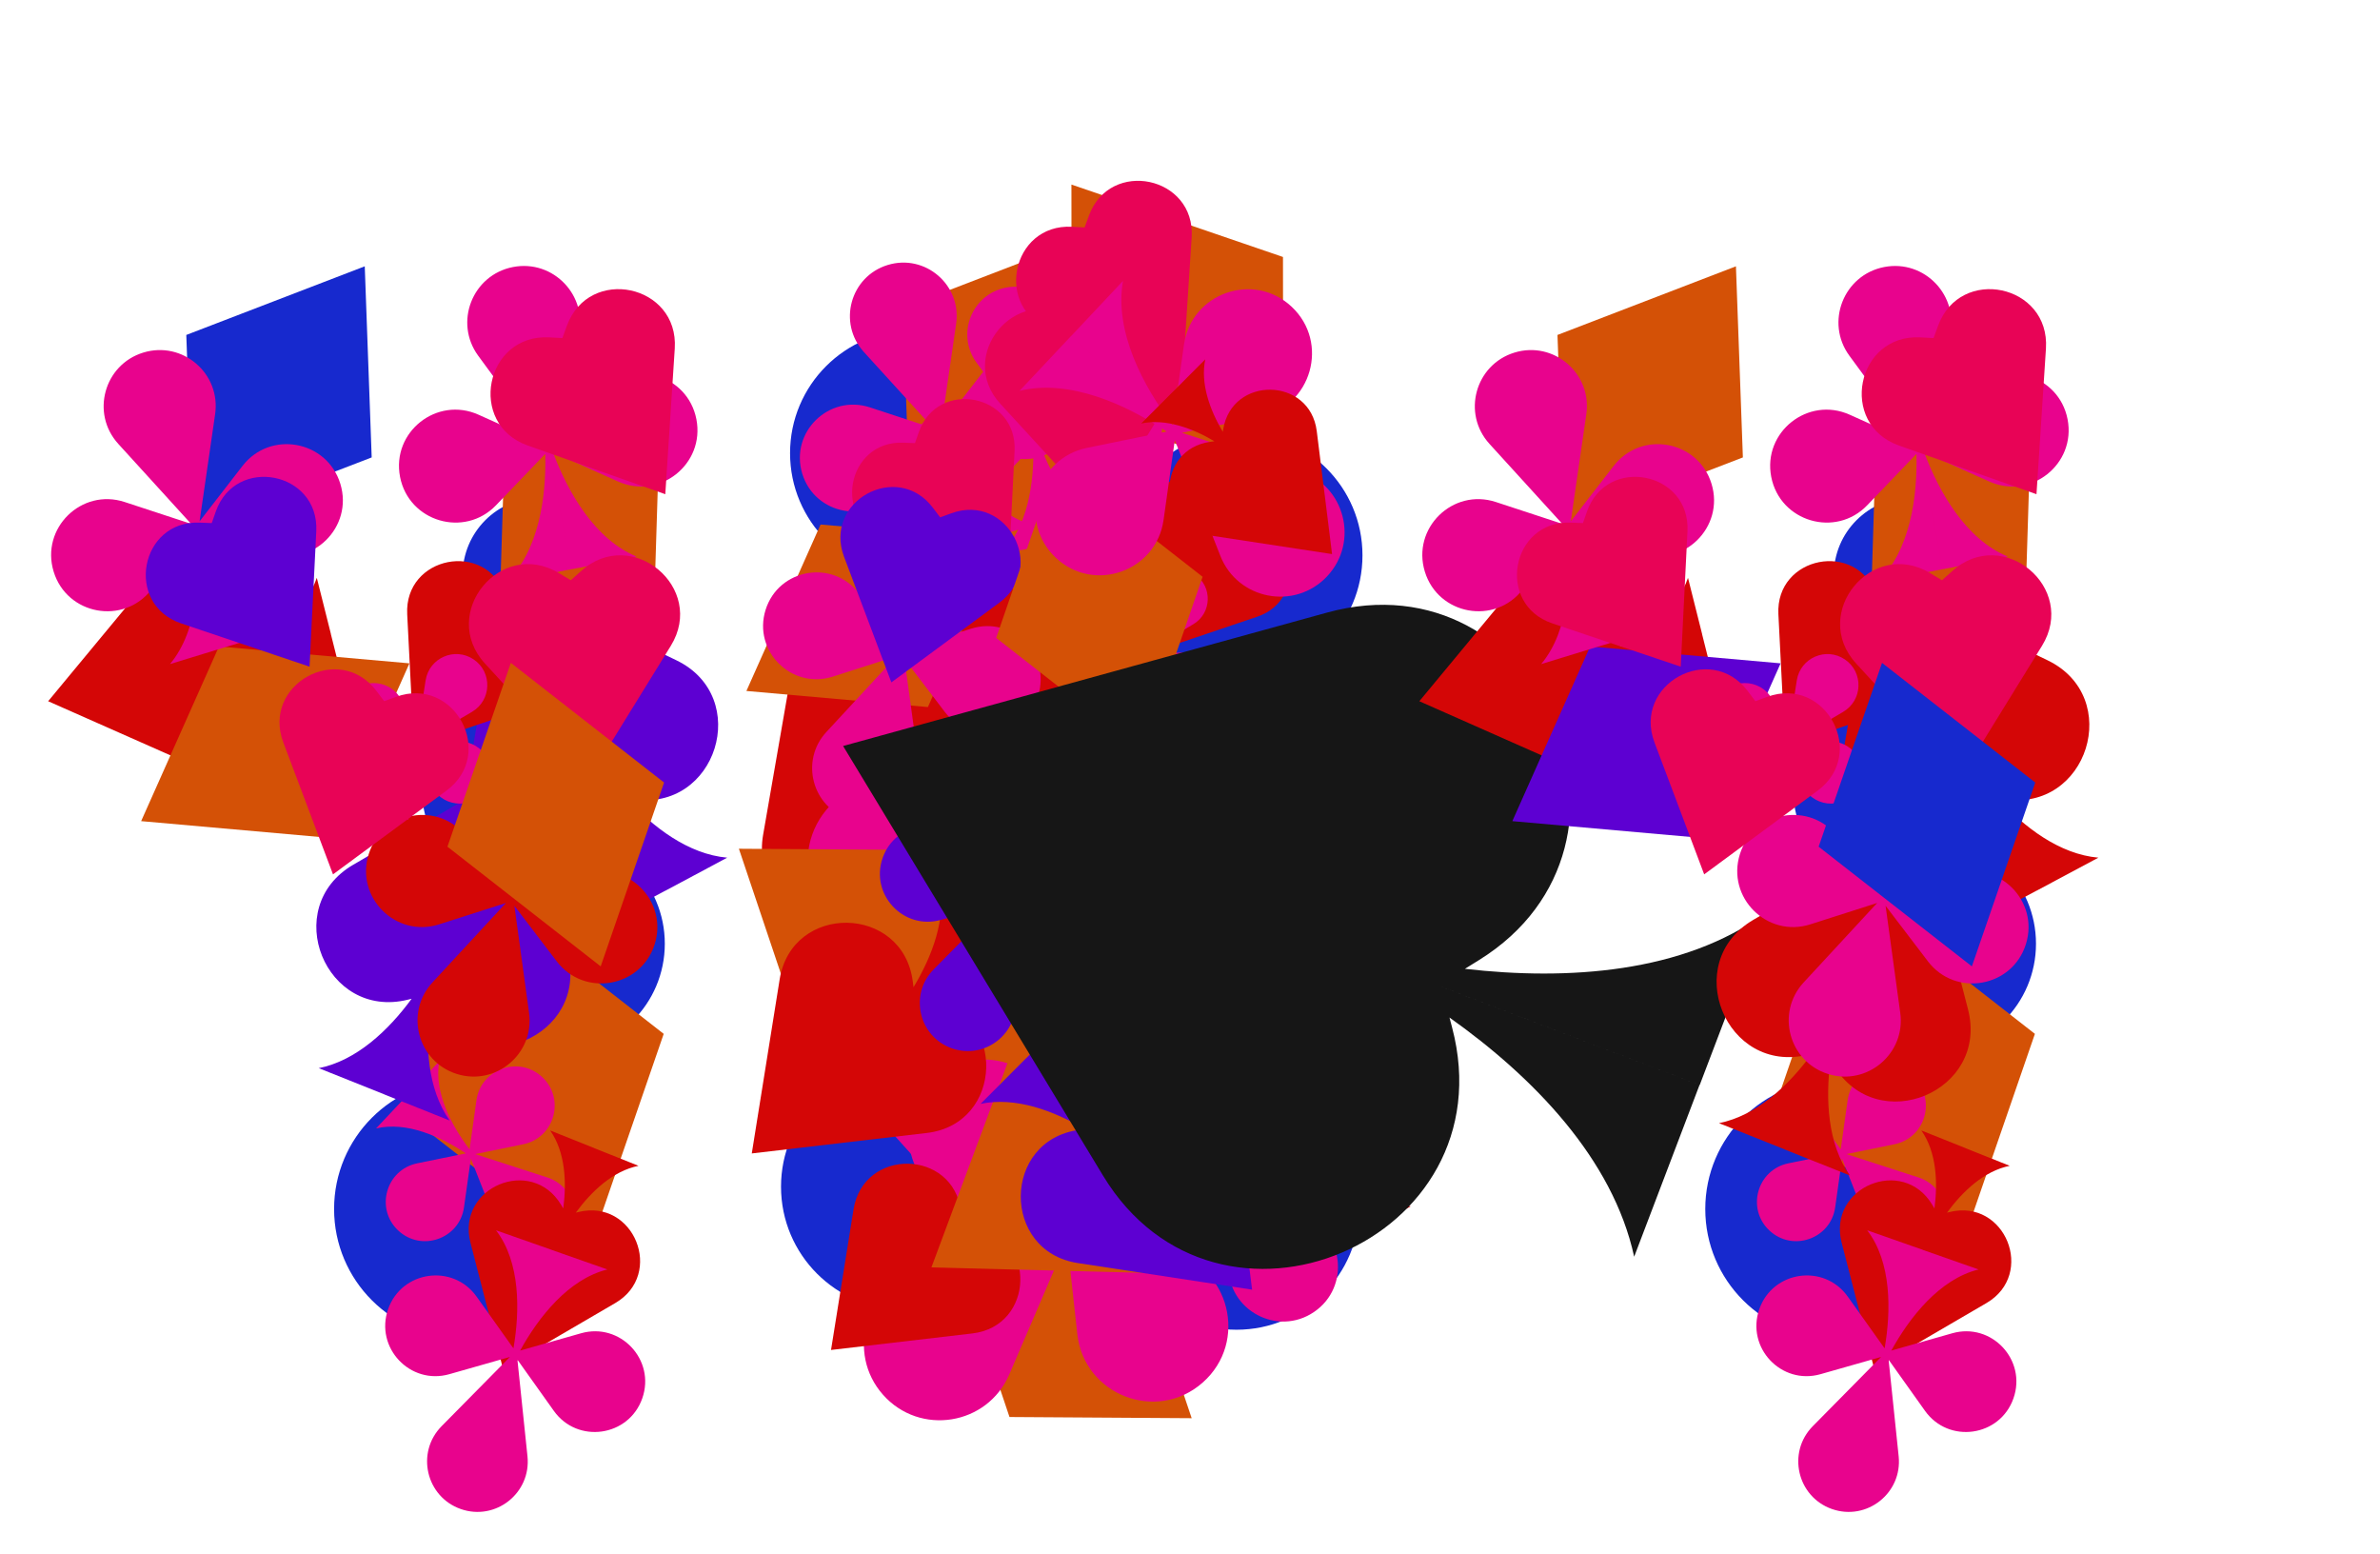 <svg width="2614" height="1706" viewBox="0 0 2614 1706" fill="none" xmlns="http://www.w3.org/2000/svg">
<circle cx="1144.84" cy="874.016" r="135.075" fill="#1729CE"/>
<circle cx="1342.49" cy="1165.02" r="135.075" fill="#1729CE"/>
<circle cx="992.88" cy="1303.08" r="135.075" fill="#1729CE"/>
<circle cx="1358.08" cy="1325.08" r="135.075" fill="#1729CE"/>
<circle cx="1361.36" cy="609.825" r="135.075" fill="#1729CE"/>
<circle cx="1002.81" cy="497.593" r="135.075" fill="#1729CE"/>
<path fill-rule="evenodd" clip-rule="evenodd" d="M990.43 948.771L990.429 948.772L1042.71 1046.62L977.639 1081.39C997.046 1046.02 994.441 1000.22 984.766 960.233L982.925 963.959C943.57 1043.61 822.923 1004.22 838.142 916.695L863.299 772.024L872.678 718.083L922.04 741.77L1054.45 805.307C1134.55 843.747 1096.54 964.855 1008.83 950.622L1002.28 949.557C1030.25 980.194 1067.21 1008.35 1107.82 1011.92L1042.75 1046.69L990.43 948.771Z" fill="#D40606"/>
<path fill-rule="evenodd" clip-rule="evenodd" d="M1295.94 796.388L1292.43 794.136C1217.69 746.109 1270.34 630.631 1355.62 655.557L1496.56 696.756L1549.11 712.118L1520.04 758.516L1442.08 882.973C1394.91 958.269 1278.82 906.933 1302.79 821.374L1304.58 814.987C1271 839.349 1238.88 872.926 1230.79 912.878L1203.53 844.322L1203.6 844.294L1176.34 775.738C1209.31 798.985 1255.12 801.523 1295.94 796.388Z" fill="#1729CE"/>
<path fill-rule="evenodd" clip-rule="evenodd" d="M1409.13 1248.62L1409.13 1248.62L1471.38 1365.97L1393.34 1407.37C1416.71 1365.09 1413.75 1310.24 1402.3 1262.33L1400.09 1266.78C1352.68 1362.01 1208.37 1314.43 1226.9 1209.68L1257.53 1036.55L1268.95 972L1327.97 1000.54L1486.28 1077.08C1582.05 1123.39 1536.11 1268.26 1431.15 1250.91L1423.31 1249.61C1456.69 1286.39 1500.85 1320.24 1549.46 1324.65L1471.42 1366.05L1409.13 1248.62Z" fill="#D40606"/>
<path fill-rule="evenodd" clip-rule="evenodd" d="M1404.17 973.912L1404.17 973.913L1534.17 1051.08L1482.85 1137.53C1480.51 1082.6 1445.15 1031.05 1405.65 991.266L1406.14 996.92C1416.47 1117.54 1248.04 1156.76 1204.02 1043.99L1131.25 857.603L1104.12 788.107L1178.37 780.885L1377.55 761.515C1498.05 749.795 1539.2 917.792 1426.93 963.091L1418.54 966.474C1472.76 982.448 1535.72 989.189 1585.57 964.689L1534.25 1051.14L1404.17 973.912Z" fill="#E8038D"/>
<path d="M1177.03 448.24L1176.77 202.664L1409.12 282.179L1409.38 527.754L1177.03 448.24Z" fill="#D45106"/>
<path fill-rule="evenodd" clip-rule="evenodd" d="M1115.76 805.423L1113.34 808.804C1061.53 880.974 948.911 822.45 978.193 738.574L1026.59 599.938L1044.64 548.247L1089.48 579.662L1209.76 663.93C1282.53 714.911 1225.28 828.205 1141.07 799.867L1134.78 797.75C1157.38 832.535 1189.26 866.343 1228.75 876.478L1158.88 900.176L1158.85 900.106L1088.99 923.803C1113.9 892.066 1118.79 846.454 1115.76 805.423Z" fill="#D40606"/>
<path fill-rule="evenodd" clip-rule="evenodd" d="M1358.91 574.588L1361.77 574.475C1422.67 572.085 1438.48 657.711 1380.74 677.23L1285.3 709.493L1249.72 721.523L1247.81 684.007L1242.7 583.378C1239.61 522.497 1325.06 505.708 1345.24 563.233L1346.74 567.52C1356.03 540.623 1360.88 509.118 1349.72 483.479L1392.01 511.301L1391.98 511.344L1434.27 539.165C1406.58 539.063 1379.84 555.647 1358.91 574.588Z" fill="#D40606"/>
<path d="M991.542 338.172L1157.46 274.372L1163.91 452.018L997.993 515.818L991.542 338.172Z" fill="#D45106"/>
<path d="M1096.59 501.037L1241.54 456.232L1236.84 607.878L1091.88 652.684L1096.59 501.037Z" fill="#D45106"/>
<path fill-rule="evenodd" clip-rule="evenodd" d="M1219.89 584.926C1181.14 569.175 1155.92 525.082 1142.07 487.967L1202.48 515.106C1241.25 532.524 1283.54 498.991 1275.42 457.273C1267.3 415.554 1215.52 400.331 1186.11 431.017L1140.71 478.394L1165.69 380.199C1175.18 342.916 1142.62 308.452 1104.86 315.802C1067.1 323.151 1049.84 367.31 1072.62 398.314L1132.52 479.869L1072.85 453.059C1034.08 435.641 991.791 469.174 999.91 510.892C1008.03 552.61 1059.81 567.834 1089.22 537.148L1134.9 489.475C1135.96 529.047 1129.1 579.275 1099.12 608.368L1159.5 596.617L1138.31 487.748L1138.31 487.754L1159.51 596.677L1219.89 584.926Z" fill="#E8038D"/>
<path fill-rule="evenodd" clip-rule="evenodd" d="M1002.6 1269.31C991.49 1198.25 1034.13 1122.05 1076.56 1068.78L1090.06 1181.82C1098.72 1254.37 1185.58 1286.99 1239.86 1238.09C1294.14 1189.18 1270.72 1099.4 1199.47 1083.25L1089.45 1058.3L1256.26 1008.16C1319.59 989.117 1341.55 910.627 1297.28 861.495C1253.01 812.363 1172.67 826.04 1147.15 887.052L1080.03 1047.54L1066.69 935.878C1058.03 863.331 971.171 830.708 916.89 879.613C862.61 928.518 886.031 1018.3 957.285 1034.45L1067.99 1059.55C1010.62 1096.16 930.529 1130.52 861.118 1112.12L931.897 1190.67L1073.54 1063.06L1073.54 1063.06L931.819 1190.75L1002.6 1269.31Z" fill="#E8038D"/>
<path d="M901.251 575.953L1100.58 593.627L1019.12 776.404L819.796 758.73L901.251 575.953Z" fill="#D45106"/>
<path d="M875.286 1121.67L811.535 931.989L1011.64 933.302L1075.39 1122.98L875.286 1121.67Z" fill="#D45106"/>
<path d="M1108.74 1555.99L1044.98 1366.31L1245.09 1367.62L1308.84 1557.3L1108.74 1555.99Z" fill="#D45106"/>
<path d="M1017.88 960.187L1302.89 954.566L1215.64 1225.95L930.627 1231.57L1017.88 960.187Z" fill="#D45106"/>
<path fill-rule="evenodd" clip-rule="evenodd" d="M1328.68 1129.83C1327.59 1081.89 1362.49 1035.27 1395.23 1003.79L1394.2 1079.71C1393.54 1128.43 1448.08 1157.64 1488.27 1130.1C1528.46 1102.55 1520.88 1041.14 1475.2 1024.18L1404.67 998.003L1519.36 979.545C1562.9 972.537 1584.33 922.585 1559.39 886.208C1534.46 849.831 1480.14 851.796 1457.9 889.88L1399.39 990.062L1400.41 915.067C1401.07 866.347 1346.53 837.132 1306.34 864.679C1266.15 892.227 1273.73 953.638 1319.41 970.593L1390.38 996.936C1349.23 1016.08 1293.26 1031.74 1249 1013.46L1288.87 1071.63L1393.74 999.741L1393.74 999.745L1288.81 1071.67L1328.68 1129.83Z" fill="#D45106"/>
<path fill-rule="evenodd" clip-rule="evenodd" d="M1283.8 1440.28C1282.71 1392.34 1317.61 1345.72 1350.35 1314.24L1349.32 1390.16C1348.65 1438.88 1403.2 1468.09 1443.39 1440.54C1483.58 1413 1476 1351.59 1430.32 1334.63L1359.79 1308.45L1474.48 1289.99C1518.02 1282.99 1539.45 1233.03 1514.51 1196.66C1489.58 1160.28 1435.26 1162.24 1413.02 1200.33L1354.51 1300.51L1355.53 1225.51C1356.19 1176.8 1301.65 1147.58 1261.46 1175.13C1221.27 1202.68 1228.85 1264.09 1274.52 1281.04L1345.5 1307.38C1304.35 1326.53 1248.38 1342.19 1204.12 1323.91L1243.99 1382.07L1348.86 1310.19L1348.86 1310.19L1243.93 1382.12L1283.8 1440.28Z" fill="#E8038D"/>
<path fill-rule="evenodd" clip-rule="evenodd" d="M1245.37 1157.71C1254.98 1223.39 1214.95 1293.34 1175.31 1342.12L1163.87 1237.67C1156.52 1170.63 1076.65 1139.75 1026.11 1184.4C975.577 1229.05 996.388 1312.11 1062.01 1327.66L1163.32 1351.67L1008.91 1396.46C950.292 1413.46 929.329 1485.71 969.743 1531.45C1010.16 1577.19 1084.43 1565.29 1108.53 1509.21L1171.92 1361.68L1183.23 1464.87C1190.57 1531.9 1270.45 1562.79 1320.98 1518.14C1371.52 1473.49 1350.7 1390.42 1285.09 1374.87L1183.14 1350.72C1236.41 1317.45 1310.64 1286.45 1374.53 1304.06L1309.91 1230.92L1178.04 1347.44L1178.04 1347.43L1309.99 1230.85L1245.37 1157.71Z" fill="#E8038D"/>
<path fill-rule="evenodd" clip-rule="evenodd" d="M1005.84 1095.16L1005.84 1095.16L1081.62 1020.3L1131.4 1070.7C1093.54 1062.5 1052.1 1077.41 1017.94 1097.24L1021.87 1097.92C1105.93 1112.38 1102.65 1234.18 1017.93 1244.09L877.902 1260.46L825.692 1266.57L834.007 1214.67L856.31 1075.44C869.803 991.208 991.656 993.105 1002.52 1077.72L1003.33 1084.04C1023.89 1049.93 1039.71 1008.21 1031.89 969.86L1081.67 1020.25L1005.84 1095.16Z" fill="#D40606"/>
<path fill-rule="evenodd" clip-rule="evenodd" d="M1067.96 1345.65L1071.13 1346.19C1139 1357.87 1136.35 1456.22 1067.95 1464.22L954.885 1477.44L912.73 1482.37L919.443 1440.46L937.451 1328.04C948.345 1260.03 1046.73 1261.57 1055.5 1329.88L1056.16 1334.99C1072.76 1307.45 1085.53 1273.76 1079.22 1242.8L1119.42 1283.48L1119.37 1283.53L1159.57 1324.21C1129 1317.59 1095.54 1329.64 1067.96 1345.65Z" fill="#D40606"/>
<path d="M1108.61 1161.82L1353.85 1168.13L1268.24 1398.03L1022.99 1391.72L1108.61 1161.82Z" fill="#D45106"/>
<path fill-rule="evenodd" clip-rule="evenodd" d="M1134.41 576.707C1089.48 563.74 1056.27 517.673 1036.52 478.031L1106.87 501.122C1152.01 515.941 1195.1 473.7 1181.18 428.269C1167.26 382.838 1107.91 371.985 1078.81 409.551L1033.88 467.559L1050.14 355.446C1056.31 312.882 1016.08 278.383 974.954 290.982C933.832 303.581 919.826 354.701 948.782 386.501L1024.95 470.149L955.468 447.341C910.323 432.522 867.234 474.763 881.153 520.194C895.073 565.625 954.43 576.478 983.525 538.912L1028.73 480.547C1034.55 524.42 1032.81 581.071 1002.89 616.933L1068.64 596.788L1068.66 596.853L1134.41 576.707Z" fill="#E8038D"/>
<path fill-rule="evenodd" clip-rule="evenodd" d="M963.53 573.746C993.208 609.892 994.471 666.667 988.279 710.52L943.401 651.637C914.599 613.846 855.159 624.238 840.887 669.559C826.615 714.88 869.375 757.455 914.634 742.987L984.518 720.647L907.6 803.811C878.397 835.385 892.006 886.612 933.028 899.53C974.051 912.449 1014.56 878.263 1008.72 835.653L993.349 723.569L1037.68 781.735C1066.48 819.526 1125.92 809.134 1140.19 763.813C1154.47 718.491 1111.71 675.916 1066.45 690.384L996.128 712.863C1016.19 673.415 1049.73 627.723 1094.7 615.123L1029.1 594.467L991.862 712.725L991.862 712.724L1029.12 594.401L963.53 573.746Z" fill="#E8038D"/>
<path fill-rule="evenodd" clip-rule="evenodd" d="M1244.16 798.585C1234.19 774.686 1242.58 744.382 1252.86 722.119L1267.26 760.497C1276.5 785.13 1309.68 789.103 1324.47 767.35C1339.27 745.597 1323.39 716.2 1297.09 716.651L1256.47 717.346L1310.52 685.523C1331.04 673.441 1332 644.108 1312.31 630.714C1292.62 617.319 1265.69 628.982 1261.99 652.507L1252.25 714.388L1238.03 676.474C1228.79 651.841 1195.61 647.868 1180.81 669.621C1166.02 691.374 1181.9 720.771 1208.2 720.321L1249.07 719.621C1232.14 737.336 1207.07 756.213 1181.21 755.719L1212.7 777.136L1251.31 720.372L1251.31 720.376L1212.68 777.168L1244.16 798.585Z" fill="#E8038D"/>
<path fill-rule="evenodd" clip-rule="evenodd" d="M992.188 486.097C929.705 483.692 913.559 571.552 972.815 591.518L1070.76 624.52L1107.27 636.824L1109.19 598.34L1114.33 495.127C1117.44 432.681 1029.78 415.539 1009.14 474.555L1004.93 486.588L992.188 486.097Z" fill="#E80356"/>
<path fill-rule="evenodd" clip-rule="evenodd" d="M1024.59 557.52C985.414 505.653 904.084 550.467 927.003 611.291L964.886 711.828L979.009 749.309L1011.24 725.531L1097.69 661.758C1149.98 623.174 1106.11 541.352 1045.03 563.567L1032.58 568.097L1024.59 557.52Z" fill="#5D00D2"/>
<path fill-rule="evenodd" clip-rule="evenodd" d="M1175.99 348.662C1114.87 311.908 1050.43 390.828 1098.67 443.357L1178.4 530.182L1208.13 562.55L1231.2 525.148L1293.08 424.833C1330.51 364.143 1252.34 298.821 1199.27 346.446L1188.45 356.156L1175.99 348.662Z" fill="#E80356"/>
<path fill-rule="evenodd" clip-rule="evenodd" d="M1177.51 249.008C1110.29 245.404 1091.49 339.71 1154.94 362.163L1259.83 399.277L1298.93 413.113L1301.62 371.722L1308.83 260.712C1313.19 193.549 1219.12 173.673 1195.94 236.86L1191.22 249.743L1177.51 249.008Z" fill="#E80356"/>
<path d="M1094.13 700.497L1160.47 508.147L1320.84 633.365L1254.5 825.715L1094.13 700.497Z" fill="#D45106"/>
<path fill-rule="evenodd" clip-rule="evenodd" d="M1119.82 429.154C1174.61 415.858 1236.91 444.218 1281.29 473.904L1193.85 491.797C1137.74 503.281 1117.9 573.261 1159.63 612.489C1201.37 651.718 1269.98 627.585 1277.98 570.867L1290.31 483.294L1340.33 610.357C1359.32 658.599 1422.07 670.648 1457.58 632.871C1493.09 595.094 1477.18 533.212 1427.85 517.242L1298.11 475.234L1384.48 457.557C1440.6 446.073 1460.44 376.094 1418.7 336.865C1376.97 297.637 1308.35 321.77 1300.36 378.487L1287.94 466.612C1255.62 424.171 1223.56 363.831 1233.43 308.406L1176.66 368.809L1285.56 471.171L1285.56 471.171L1176.59 368.752L1119.82 429.154Z" fill="#E8038D"/>
<path fill-rule="evenodd" clip-rule="evenodd" d="M1341.62 482.702L1341.62 482.701L1288.61 429.828L1323.77 394.578C1318.21 421.23 1328.9 450.28 1343.02 474.189L1343.47 471.422C1353.2 412.264 1438.83 413.943 1446.23 473.438L1458.47 571.774L1463.03 608.439L1426.5 602.863L1328.53 587.908C1269.26 578.86 1269.96 493.204 1329.37 485.131L1333.82 484.527C1309.73 470.255 1280.33 459.35 1253.41 465.041L1288.57 429.792L1341.62 482.702Z" fill="#D40606"/>
<path fill-rule="evenodd" clip-rule="evenodd" d="M1202.47 1237.28L1202.47 1237.27L1127.06 1162.05L1177.09 1111.9C1169.17 1149.82 1184.38 1191.15 1204.47 1225.16L1205.11 1221.22C1218.95 1137.06 1340.78 1139.45 1351.31 1224.09L1368.72 1364L1375.21 1416.16L1323.24 1408.23L1183.85 1386.95C1099.53 1374.08 1100.53 1252.21 1185.06 1240.73L1191.37 1239.87C1157.11 1219.56 1115.28 1204.05 1076.98 1212.15L1127.01 1162L1202.47 1237.28Z" fill="#5D00D2"/>
<path fill-rule="evenodd" clip-rule="evenodd" d="M1082.37 859.536C1107.97 892.859 1107.45 943.877 1100.61 983.072L1062.02 928.888C1037.27 894.115 983.592 901.712 969.455 941.99C955.318 982.268 992.47 1021.74 1033.53 1010.07L1096.93 992.052L1025.44 1064.48C998.297 1091.98 1009.02 1138.37 1045.48 1151.17C1081.94 1163.97 1119.31 1134.45 1115.3 1096.02L1104.77 994.933L1142.88 1048.45C1167.64 1083.23 1221.32 1075.63 1235.45 1035.35C1249.59 995.074 1212.44 955.599 1171.38 967.269L1107.59 985.401C1126.75 950.566 1158.19 910.517 1198.94 900.515L1140.65 880.055L1140.67 879.997L1082.37 859.536Z" fill="#5D00D2"/>
<path fill-rule="evenodd" clip-rule="evenodd" d="M1583.09 1083.5L1583.09 1083.51L1866.61 1191.43L1794.84 1379.98C1771.35 1272.19 1683.75 1182.42 1591.99 1117.32L1594.88 1128.3C1656.74 1363.24 1337.19 1498.65 1211.41 1290.81L1003.52 947.264L926.001 819.172L1070.34 779.389L1457.5 672.675C1691.74 608.113 1830.81 926.145 1624.37 1054.28L1608.94 1063.85C1721.63 1076.81 1848.44 1068.52 1938.58 1002.95L1866.81 1191.5L1583.09 1083.5Z" fill="#161616"/>
<circle cx="2014.69" cy="1327.6" r="141.755" fill="#1729CE"/>
<circle cx="2116.84" cy="1036.26" r="119.328" fill="#1729CE"/>
<circle cx="2088.2" cy="865.859" r="118.824" fill="#1729CE"/>
<circle cx="2099.33" cy="631.461" r="85.235" fill="#1729CE"/>
<path fill-rule="evenodd" clip-rule="evenodd" d="M1784.99 726.744L1787.73 729.065C1846.18 778.644 1788.02 871.411 1717.93 840.39L1602.08 789.116L1558.88 769.998L1589.02 733.625L1669.86 636.06C1718.77 577.034 1812.21 634.149 1781.98 704.592L1779.72 709.854C1811.2 692.839 1842.49 667.78 1853.96 634.534L1869.47 696.266L1869.41 696.283L1884.92 758.014C1859.36 734.383 1820.49 726.998 1784.99 726.744Z" fill="#D40606"/>
<path fill-rule="evenodd" clip-rule="evenodd" d="M2175.58 887.544L2173.64 891.458C2132.34 975.045 2005.73 933.712 2021.7 841.856L2048.1 690.031L2057.95 633.422L2109.75 658.281L2248.7 724.96C2332.77 765.301 2292.87 892.397 2200.83 877.461L2193.95 876.344C2223.3 908.495 2262.1 938.048 2304.71 941.788L2236.42 978.276L2236.39 978.208L2168.1 1014.69C2188.47 977.574 2185.73 929.511 2175.58 887.544Z" fill="#D40606"/>
<path d="M1947.8 1220.31L2031.83 976.669L2234.97 1135.27L2150.94 1378.91L1947.8 1220.31Z" fill="#D45106"/>
<path fill-rule="evenodd" clip-rule="evenodd" d="M1919 1239.15C1952.47 1231.03 1990.54 1248.35 2017.64 1266.49L1964.23 1277.42C1929.95 1284.43 1917.83 1327.18 1943.32 1351.15C1968.82 1375.11 2010.74 1360.37 2015.62 1325.72L2023.16 1272.22L2053.71 1349.85C2065.32 1379.32 2103.65 1386.68 2125.34 1363.6C2147.03 1340.52 2137.31 1302.72 2107.18 1292.96L2027.92 1267.3L2080.68 1256.5C2114.97 1249.49 2127.09 1206.74 2101.59 1182.77C2076.09 1158.81 2034.18 1173.55 2029.29 1208.2L2021.71 1262.03C2001.96 1236.11 1982.38 1199.24 1988.41 1165.39L1953.72 1202.29L2020.25 1264.82L2020.25 1264.82L1953.69 1202.25L1919 1239.15Z" fill="#E8038D"/>
<path fill-rule="evenodd" clip-rule="evenodd" d="M2003.08 1153.89L2003.07 1153.89L1959.91 1262.02L1888 1233.32C1929.51 1224.97 1964.5 1191.9 1990.05 1157.09L1985.8 1158.14C1895.27 1180.42 1845.28 1056.97 1925.82 1009.99L2058.93 932.335L2108.56 903.382L2122.93 959.013L2161.49 1108.24C2184.82 1198.52 2061.92 1249.91 2014.03 1169.91L2010.45 1163.94C2004.78 1207.1 2007.19 1255.8 2031.79 1290.8L1959.88 1262.1L2003.08 1153.89Z" fill="#D40606"/>
<path fill-rule="evenodd" clip-rule="evenodd" d="M2138.41 1331.59L2141.28 1330.89C2202.37 1315.86 2236.1 1399.17 2181.75 1430.87L2091.91 1483.26L2058.42 1502.79L2048.72 1465.25L2022.72 1364.55C2006.98 1303.62 2089.92 1268.95 2122.23 1322.94L2124.65 1326.98C2128.48 1297.85 2126.86 1264.98 2110.26 1241.36L2158.79 1260.73L2158.77 1260.78L2207.29 1280.16C2179.27 1285.79 2155.66 1308.1 2138.41 1331.59Z" fill="#D40606"/>
<path fill-rule="evenodd" clip-rule="evenodd" d="M2066 665.596L2066 665.596L2109.9 598.863L2154.28 628.061C2125.23 627.954 2097.16 645.359 2075.2 665.235L2078.19 665.118C2142.11 662.609 2158.7 752.469 2098.11 772.954L1997.95 806.813L1960.6 819.437L1958.6 780.066L1953.24 674.46C1949.99 610.569 2039.67 592.95 2060.84 653.319L2062.42 657.824C2072.18 629.595 2077.27 596.53 2065.56 569.621L2109.93 598.819L2066 665.596Z" fill="#D40606"/>
<path d="M1710.6 367.797L1906.61 292.425L1914.24 502.289L1718.23 577.66L1710.6 367.797Z" fill="#D45106"/>
<path d="M1746.5 709.862L1955.68 728.41L1870.2 920.226L1661.02 901.678L1746.5 709.862Z" fill="#5D00D2"/>
<path d="M2059.6 512.057L2230.84 459.126L2225.28 638.275L2054.04 691.206L2059.6 512.057Z" fill="#D45106"/>
<path fill-rule="evenodd" clip-rule="evenodd" d="M2205.27 611.161C2159.49 592.553 2129.69 540.464 2113.34 496.617L2184.7 528.678C2230.49 549.255 2280.46 509.641 2270.86 460.356C2261.27 411.072 2200.1 393.088 2165.36 429.339L2111.73 485.309L2141.24 369.305C2152.44 325.261 2113.98 284.547 2069.37 293.229C2024.76 301.911 2004.38 354.078 2031.28 390.705L2102.05 487.049L2031.56 455.379C1985.76 434.802 1935.8 474.416 1945.39 523.7C1954.98 572.984 2016.16 590.969 2050.9 554.717L2104.87 498.397C2106.12 545.146 2098.01 604.484 2062.6 638.854L2133.93 624.972L2108.9 496.366L2108.9 496.368L2133.94 625.043L2205.27 611.161Z" fill="#E8038D"/>
<path fill-rule="evenodd" clip-rule="evenodd" d="M1830.71 687.013C1783.56 673.404 1748.7 625.059 1727.98 583.457L1801.81 607.69C1849.18 623.242 1894.4 578.912 1879.8 531.234C1865.19 483.557 1802.9 472.167 1772.36 511.59L1725.21 572.466L1742.28 454.81C1748.75 410.142 1706.52 373.936 1663.37 387.158C1620.21 400.381 1605.51 454.028 1635.9 487.401L1715.84 575.186L1642.92 551.249C1595.54 535.697 1550.32 580.028 1564.93 627.705C1579.54 675.383 1641.83 686.773 1672.36 647.349L1719.8 586.098C1725.91 632.14 1724.08 691.592 1692.69 729.228L1761.69 708.086L1761.71 708.155L1830.71 687.013Z" fill="#E8038D"/>
<path fill-rule="evenodd" clip-rule="evenodd" d="M2039.67 837.376C2070.82 875.31 2072.14 934.894 2065.64 980.915L2018.55 919.119C1988.32 879.46 1925.94 890.365 1910.96 937.928C1895.99 985.49 1940.86 1030.17 1988.36 1014.99L2061.7 991.542L1980.98 1078.82C1950.33 1111.95 1964.61 1165.71 2007.66 1179.27C2050.71 1192.83 2093.22 1156.95 2087.09 1112.24L2070.97 994.611L2117.49 1055.65C2147.71 1095.31 2210.09 1084.4 2225.07 1036.84C2240.05 989.28 2195.17 944.599 2147.68 959.783L2073.88 983.373C2094.94 941.974 2130.13 894.022 2177.32 880.799L2108.49 859.122L2069.4 983.228L2069.4 983.226L2108.51 859.053L2039.67 837.376Z" fill="#E8038D"/>
<path fill-rule="evenodd" clip-rule="evenodd" d="M1954.78 900.31C1944.32 875.228 1953.12 843.425 1963.91 820.061L1979.02 860.338C1988.72 886.189 2023.53 890.359 2039.06 867.53C2054.59 844.701 2037.93 813.851 2010.32 814.324L1967.7 815.053L2024.42 781.657C2045.96 768.978 2046.97 738.194 2026.3 724.137C2005.64 710.08 1977.37 722.32 1973.49 747.008L1963.27 811.951L1948.34 772.16C1938.65 746.309 1903.83 742.139 1888.3 764.968C1872.77 787.797 1889.43 818.648 1917.04 818.175L1959.93 817.441C1942.16 836.032 1915.85 855.842 1888.72 855.323L1921.76 877.8L1962.29 818.229L1962.29 818.23L1921.74 877.834L1954.78 900.31Z" fill="#E8038D"/>
<path fill-rule="evenodd" clip-rule="evenodd" d="M1725.2 573.869C1659.62 571.346 1642.68 663.55 1704.87 684.503L1807.66 719.138L1845.98 732.05L1847.99 691.663L1853.38 583.345C1856.64 517.812 1764.65 499.822 1742.99 561.756L1738.57 574.384L1725.2 573.869Z" fill="#E80356"/>
<path fill-rule="evenodd" clip-rule="evenodd" d="M1919.57 758.851C1878.46 704.42 1793.11 751.448 1817.16 815.281L1856.92 920.79L1871.74 960.124L1905.57 935.17L1996.29 868.243C2051.17 827.752 2005.12 741.883 1941.03 765.197L1927.96 769.951L1919.57 758.851Z" fill="#E80356"/>
<path fill-rule="evenodd" clip-rule="evenodd" d="M2119.84 629.304C2055.7 590.733 1988.08 673.556 2038.7 728.682L2122.37 819.801L2153.57 853.77L2177.78 814.518L2242.72 709.243C2282.01 645.55 2199.97 577 2144.27 626.979L2132.92 637.169L2119.84 629.304Z" fill="#E80356"/>
<path fill-rule="evenodd" clip-rule="evenodd" d="M2109.29 370.459C2038.75 366.677 2019.01 465.646 2085.61 489.21L2195.68 528.159L2236.71 542.679L2239.54 499.242L2247.1 382.742C2251.68 312.258 2152.96 291.399 2128.63 357.71L2123.67 371.231L2109.29 370.459Z" fill="#E80356"/>
<path d="M1997.45 929.745L2067.07 727.884L2235.37 859.294L2165.75 1061.16L1997.45 929.745Z" fill="#1729CE"/>
<path fill-rule="evenodd" clip-rule="evenodd" d="M2050.78 1350.97C2077.64 1385.94 2077.09 1439.49 2069.92 1480.62L2029.43 1423.76C2003.44 1387.26 1947.11 1395.24 1932.28 1437.51C1917.44 1479.78 1956.43 1521.2 1999.52 1508.96L2066.06 1490.04L1991.03 1566.05C1962.55 1594.91 1973.8 1643.6 2012.06 1657.03C2050.32 1670.46 2089.54 1639.49 2085.34 1599.15L2074.29 1493.07L2114.28 1549.23C2140.27 1585.73 2196.6 1577.75 2211.43 1535.48C2226.27 1493.21 2187.28 1451.79 2144.19 1464.03L2077.24 1483.06C2097.35 1446.51 2130.35 1404.48 2173.11 1393.98L2111.94 1372.51L2111.96 1372.45L2050.78 1350.97Z" fill="#E8038D"/>
<circle cx="508.692" cy="1327.6" r="141.755" fill="#1729CE"/>
<circle cx="610.842" cy="1036.26" r="119.328" fill="#1729CE"/>
<circle cx="582.195" cy="865.859" r="118.824" fill="#1729CE"/>
<circle cx="593.326" cy="631.461" r="85.235" fill="#1729CE"/>
<path fill-rule="evenodd" clip-rule="evenodd" d="M278.994 726.744L281.731 729.065C340.184 778.644 282.016 871.411 211.927 840.39L96.078 789.116L52.884 769.998L83.021 733.626L163.862 636.06C212.771 577.034 306.209 634.149 275.977 704.592L273.719 709.854C305.204 692.84 336.494 667.78 347.958 634.534L363.471 696.267L363.405 696.283L378.918 758.015C353.364 734.383 314.487 726.999 278.994 726.744Z" fill="#D40606"/>
<path fill-rule="evenodd" clip-rule="evenodd" d="M669.579 887.544L667.645 891.458C626.344 975.045 499.73 933.713 515.702 841.856L542.103 690.031L551.946 633.423L603.748 658.281L742.702 724.961C826.769 765.302 786.874 892.398 694.834 877.461L687.952 876.344C717.305 908.495 756.097 938.048 798.712 941.789L730.423 978.276L730.387 978.209L662.1 1014.69C682.467 977.574 679.732 929.511 669.579 887.544Z" fill="#5D00D2"/>
<path d="M441.801 1220.31L525.83 976.669L728.965 1135.27L644.937 1378.91L441.801 1220.31Z" fill="#D45106"/>
<path fill-rule="evenodd" clip-rule="evenodd" d="M413.002 1239.15C446.472 1231.03 484.535 1248.35 511.642 1266.49L458.229 1277.42C423.948 1284.43 411.827 1327.18 437.323 1351.15C462.819 1375.11 504.738 1360.37 509.619 1325.72L517.157 1272.22L547.714 1349.85C559.315 1379.32 597.648 1386.68 619.34 1363.6C641.031 1340.52 631.313 1302.72 601.181 1292.96L521.919 1267.3L574.685 1256.5C608.965 1249.49 621.087 1206.74 595.591 1182.77C570.095 1158.81 528.176 1173.55 523.294 1208.2L515.71 1262.03C495.961 1236.11 476.38 1199.24 482.408 1165.39L447.724 1202.29L514.253 1264.82L514.252 1264.82L447.686 1202.25L413.002 1239.15Z" fill="#E8038D"/>
<path fill-rule="evenodd" clip-rule="evenodd" d="M465.14 1093.5L465.139 1093.5L421.972 1201.64L350.064 1172.94C391.576 1164.59 426.567 1131.52 452.114 1096.71L447.869 1097.76C357.338 1120.04 307.349 996.586 387.882 949.605L520.99 871.953L570.621 843L584.995 898.631L623.553 1047.85C646.88 1138.13 523.985 1189.53 476.093 1109.53L472.518 1103.55C466.849 1146.72 469.25 1195.42 493.852 1230.42L421.944 1201.71L465.14 1093.5Z" fill="#5D00D2"/>
<path fill-rule="evenodd" clip-rule="evenodd" d="M632.414 1331.59L635.278 1330.89C696.374 1315.86 730.097 1399.17 675.747 1430.87L585.914 1483.26L552.419 1502.79L542.723 1465.25L516.715 1364.55C500.981 1303.62 583.919 1268.95 616.232 1322.94L618.648 1326.98C622.479 1297.85 620.864 1264.98 604.263 1241.36L652.787 1260.73L652.767 1260.78L701.288 1280.16C673.273 1285.79 649.657 1308.1 632.414 1331.59Z" fill="#D40606"/>
<path fill-rule="evenodd" clip-rule="evenodd" d="M559.998 665.597L559.999 665.596L603.905 598.863L648.282 628.061C619.232 627.954 591.161 645.359 569.195 665.236L572.192 665.118C636.109 662.609 652.704 752.47 592.106 772.954L491.946 806.813L454.601 819.437L452.601 780.067L447.239 674.461C443.995 610.569 533.674 592.95 554.843 653.319L556.423 657.824C566.177 629.595 571.27 596.53 559.556 569.622L603.933 598.819L559.998 665.597Z" fill="#D40606"/>
<path d="M204.605 367.797L400.615 292.426L408.236 502.289L212.226 577.66L204.605 367.797Z" fill="#1729CE"/>
<path d="M240.504 709.862L449.685 728.41L364.201 920.226L155.02 901.678L240.504 709.862Z" fill="#D45106"/>
<path d="M553.601 512.057L724.842 459.126L719.285 638.276L548.044 691.207L553.601 512.057Z" fill="#D45106"/>
<path fill-rule="evenodd" clip-rule="evenodd" d="M699.268 611.161C653.486 592.553 623.693 540.464 607.337 496.618L678.695 528.678C724.494 549.255 774.457 509.641 764.865 460.357C755.273 411.073 694.1 393.088 659.362 429.34L605.728 485.309L635.238 369.305C646.442 325.261 607.98 284.547 563.37 293.229C518.761 301.911 498.376 354.079 525.281 390.706L596.051 487.049L525.562 455.379C479.763 434.802 429.8 474.416 439.392 523.7C448.984 572.985 510.157 590.969 544.895 554.717L598.865 498.398C600.118 545.146 592.008 604.485 556.597 638.854L627.925 624.972L602.895 496.366L602.897 496.368L627.94 625.043L699.268 611.161Z" fill="#E8038D"/>
<path fill-rule="evenodd" clip-rule="evenodd" d="M324.714 687.014C277.557 673.405 242.704 625.06 221.982 583.457L295.806 607.69C343.184 623.242 388.404 578.912 373.796 531.234C359.188 483.557 296.896 472.167 266.362 511.59L219.213 572.466L236.276 454.81C242.753 410.142 200.524 373.936 157.369 387.158C114.213 400.381 99.514 454.029 129.903 487.401L209.839 575.186L136.919 551.25C89.541 535.697 44.321 580.028 58.929 627.705C73.537 675.383 135.829 686.773 166.363 647.349L213.803 586.098C219.911 632.14 218.082 691.593 186.688 729.228L255.69 708.086L255.711 708.155L324.714 687.014Z" fill="#E8038D"/>
<path fill-rule="evenodd" clip-rule="evenodd" d="M533.671 837.376C564.817 875.31 566.142 934.894 559.645 980.915L512.546 919.119C482.32 879.46 419.941 890.366 404.963 937.928C389.985 985.491 434.86 1030.17 482.357 1014.99L555.698 991.543L474.976 1078.82C444.329 1111.95 458.61 1165.71 501.662 1179.27C544.713 1192.83 587.222 1156.95 581.092 1112.24L564.965 994.611L611.488 1055.65C641.714 1095.31 704.093 1084.41 719.071 1036.84C734.049 989.28 689.174 944.6 641.677 959.783L567.882 983.373C588.938 941.975 624.13 894.023 671.323 880.8L602.487 859.123L563.405 983.228L563.405 983.226L602.508 859.054L533.671 837.376Z" fill="#D40606"/>
<path fill-rule="evenodd" clip-rule="evenodd" d="M448.779 900.31C438.317 875.229 447.121 843.426 457.908 820.061L473.02 860.339C482.719 886.19 517.534 890.36 533.064 867.531C548.594 844.702 531.929 813.851 504.323 814.324L461.699 815.054L518.424 781.657C539.961 768.978 540.965 738.194 520.302 724.137C499.638 710.08 471.375 722.32 467.491 747.008L457.274 811.952L442.344 772.161C432.645 746.31 397.83 742.14 382.3 764.969C366.77 787.798 383.435 818.648 411.042 818.175L453.933 817.441C436.164 836.032 409.854 855.842 382.721 855.324L415.761 877.8L456.286 818.229L456.286 818.231L415.739 877.834L448.779 900.31Z" fill="#E8038D"/>
<path fill-rule="evenodd" clip-rule="evenodd" d="M219.198 573.87C153.624 571.346 136.682 663.55 198.868 684.504L301.656 719.138L339.976 732.05L341.987 691.663L347.38 583.346C350.643 517.813 258.652 499.822 236.987 561.756L232.569 574.384L219.198 573.87Z" fill="#5D00D2"/>
<path fill-rule="evenodd" clip-rule="evenodd" d="M413.574 758.852C372.462 704.42 287.11 751.448 311.163 815.281L350.919 920.79L365.74 960.124L399.566 935.17L490.285 868.244C545.172 827.752 499.124 741.884 435.027 765.197L421.958 769.951L413.574 758.852Z" fill="#E80356"/>
<path fill-rule="evenodd" clip-rule="evenodd" d="M613.838 629.304C549.699 590.733 482.077 673.556 532.7 728.683L616.374 819.801L647.568 853.77L671.781 814.518L736.719 709.243C776.008 645.55 693.972 577 638.273 626.979L626.917 637.169L613.838 629.304Z" fill="#E80356"/>
<path fill-rule="evenodd" clip-rule="evenodd" d="M603.286 370.46C532.747 366.678 513.012 465.646 579.606 489.21L689.679 528.159L730.715 542.68L733.535 499.242L741.101 382.742C745.678 312.259 646.956 291.399 622.63 357.711L617.67 371.231L603.286 370.46Z" fill="#E80356"/>
<path d="M491.448 929.746L561.068 727.884L729.373 859.294L659.753 1061.16L491.448 929.746Z" fill="#D45106"/>
<path fill-rule="evenodd" clip-rule="evenodd" d="M544.782 1350.97C571.643 1385.95 571.093 1439.49 563.916 1480.62L523.427 1423.76C497.443 1387.26 441.115 1395.24 426.279 1437.51C411.443 1479.78 450.432 1521.2 493.523 1508.96L560.059 1490.04L485.032 1566.05C456.548 1594.91 467.803 1643.6 506.063 1657.03C544.324 1670.46 583.539 1639.49 579.339 1599.15L568.29 1493.07L608.283 1549.23C634.267 1585.73 690.595 1577.75 705.431 1535.48C720.267 1493.21 681.278 1451.79 638.187 1464.03L571.239 1483.06C591.352 1446.51 624.351 1404.48 667.111 1393.98L605.937 1372.51L605.958 1372.45L544.782 1350.97Z" fill="#E8038D"/>
</svg>
